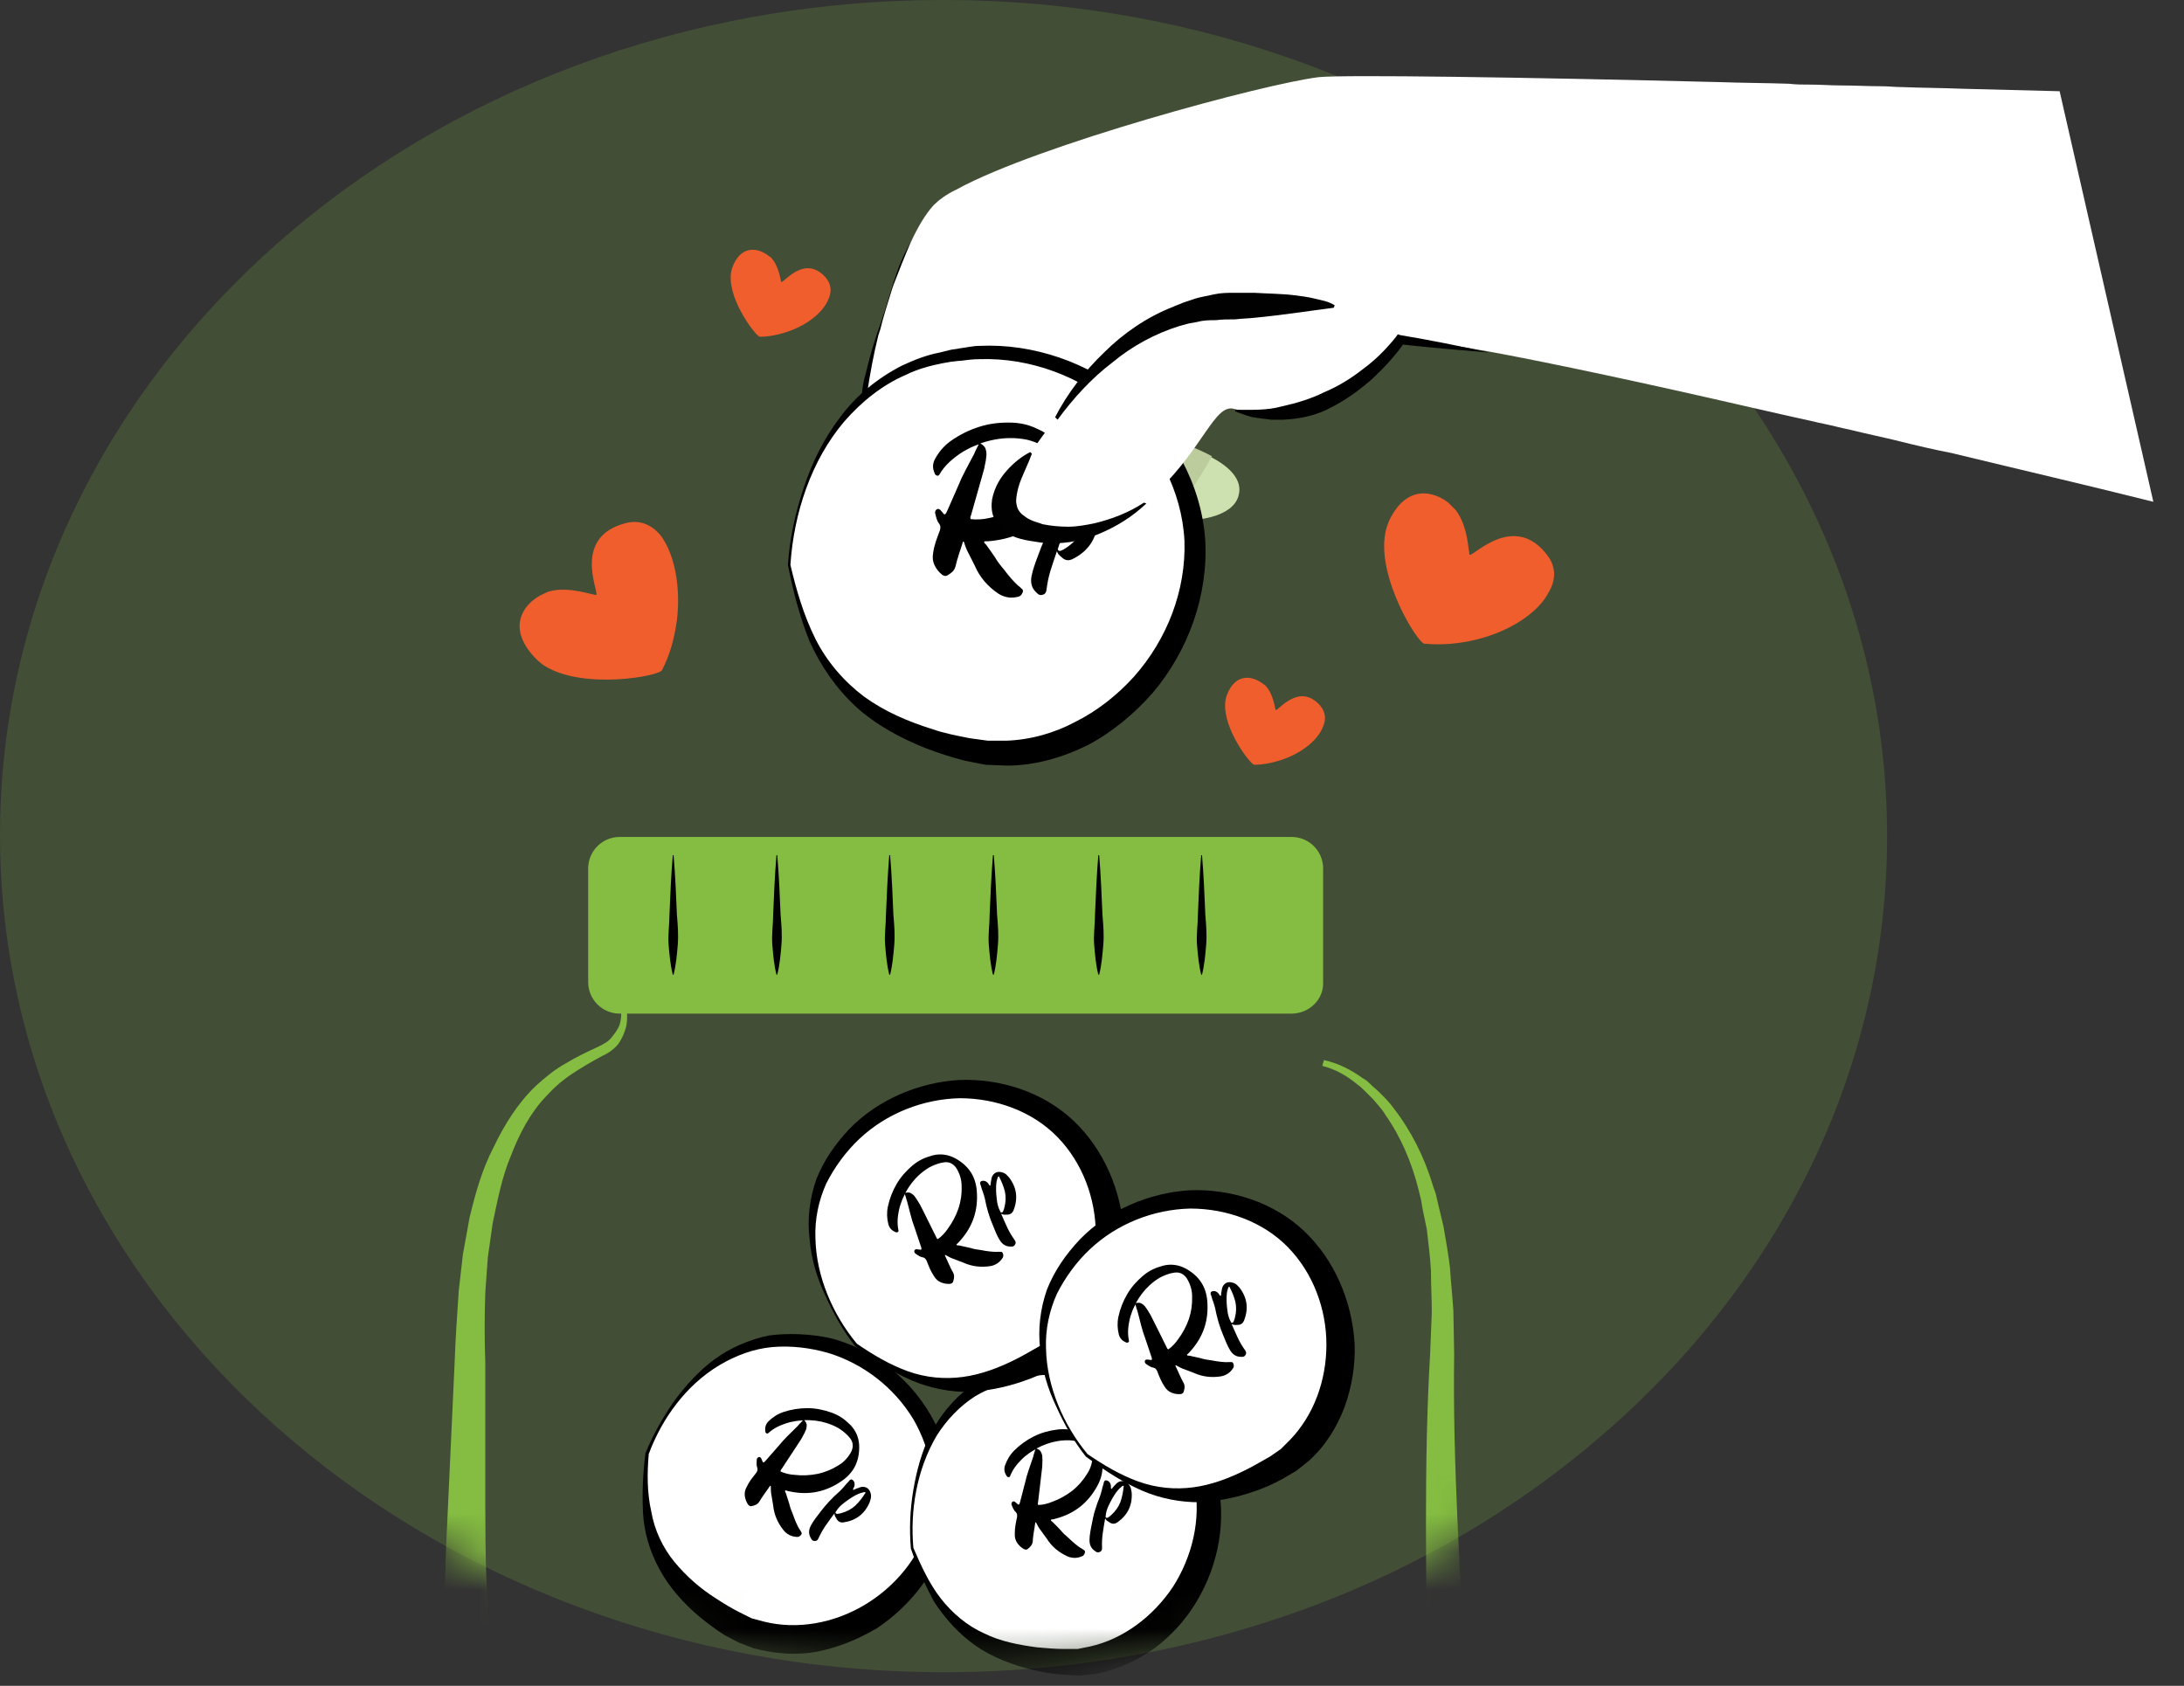 <svg width="57" height="44" viewBox="0 0 57 44" fill="none" xmlns="http://www.w3.org/2000/svg">
<rect x="0" y="0" width="57" height="44" fill="#333333" stroke="none"/>
<path opacity="0.2" d="M49.251 21.822C49.251 27.992 46.372 33.578 41.718 37.539C39.596 39.358 37.085 40.852 34.335 41.891C31.348 43.017 28.079 43.644 24.637 43.644C11.041 43.644 0 33.859 0 21.8C0 9.742 11.019 0 24.615 0C38.211 0 49.251 9.764 49.251 21.822Z" fill="#84BD41"/>
<path d="M31.088 15.003C30.936 15.219 30.741 15.371 30.482 15.436C29.464 15.717 27.84 14.96 27.775 14.916L28.923 13.163L29.009 13.011C29.031 13.011 31.802 13.856 31.088 15.003Z" fill="#F59188"/>
<path d="M30.482 15.436C29.464 15.717 27.84 14.96 27.775 14.916L28.923 13.163C29.053 13.141 29.183 13.163 29.312 13.206C29.312 13.206 28.706 15.025 30.482 15.436Z" fill="#F3766D"/>
<path d="M29.767 16.561C29.508 16.908 29.096 17.016 28.685 16.973C27.97 16.929 27.234 16.518 27.234 16.518L27.581 14.526V14.461C27.581 14.461 27.581 14.461 27.602 14.461C27.689 14.505 28.23 14.721 28.75 15.024C29.464 15.436 30.179 16.02 29.767 16.561Z" fill="#F59188"/>
<path d="M28.663 16.973C27.949 16.93 27.213 16.518 27.213 16.518L27.559 14.526L27.581 14.483C27.668 14.527 28.209 14.743 28.728 15.046C28.577 15.284 27.971 16.193 28.663 16.973Z" fill="#F3766D"/>
<path d="M32.322 12.946C32.17 13.487 31.261 13.639 30.46 13.574C29.962 13.531 29.507 13.401 29.312 13.206C28.814 12.73 30.698 11.517 30.698 11.517C30.72 11.539 31.174 11.691 31.607 11.929C32.062 12.167 32.451 12.513 32.322 12.946Z" fill="#CDE0AF"/>
<path d="M31.629 11.907C31.391 12.34 30.936 13.098 30.46 13.552C29.962 13.509 29.507 13.379 29.312 13.184C28.814 12.708 30.698 11.496 30.698 11.496C30.741 11.539 31.196 11.669 31.629 11.907Z" fill="#BCCC9D"/>
<path d="M25.004 4.979C24.636 5.217 24.333 5.585 24.073 5.953C23.835 6.321 23.64 6.733 23.488 7.166C23.358 7.599 23.25 8.032 23.12 8.465C22.99 8.898 22.86 9.331 22.774 9.764C22.731 9.98 22.687 10.197 22.709 10.413C22.709 10.63 22.752 10.846 22.882 10.976C23.012 11.106 23.207 11.171 23.423 11.193C23.64 11.214 23.856 11.171 24.073 11.171C24.982 11.106 25.87 11.019 26.757 10.911V10.933C25.87 11.171 24.982 11.279 24.073 11.387C23.856 11.409 23.618 11.452 23.38 11.431C23.142 11.409 22.882 11.344 22.687 11.128C22.514 10.911 22.471 10.651 22.492 10.413C22.492 10.175 22.536 9.937 22.601 9.72C22.709 9.266 22.839 8.833 22.99 8.421C23.142 7.988 23.25 7.555 23.402 7.122C23.553 6.69 23.77 6.278 24.029 5.91C24.289 5.542 24.614 5.196 25.004 4.979Z" fill="#010101"/>
<path d="M26.757 10.911C26.779 10.911 26.779 10.911 26.757 10.911C26.887 10.867 26.995 10.846 27.104 10.803C27.407 10.694 27.666 10.586 27.84 10.456C27.905 10.413 27.948 10.37 28.035 10.326C28.316 10.153 28.684 9.937 29.182 9.72C29.333 9.655 29.507 9.59 29.68 9.525C30.503 9.222 31.607 8.941 32.992 8.811C34.01 8.724 35.2 8.724 36.564 8.854C37.279 8.919 38.058 9.027 38.881 9.179C40.526 9.482 42.951 10.002 45.678 10.629C46.241 10.759 46.826 10.889 47.41 11.019C47.475 11.041 47.54 11.041 47.605 11.062C47.822 11.106 48.06 11.171 48.276 11.214C48.709 11.322 49.142 11.409 49.575 11.517C50.008 11.625 50.463 11.733 50.917 11.82C52.974 12.318 54.295 12.621 56.2 13.097L53.754 2.381C52.931 2.359 52.087 2.338 51.199 2.316C50.679 2.294 50.16 2.294 49.64 2.273C49.467 2.273 49.294 2.251 49.099 2.251C48.753 2.251 48.406 2.23 48.038 2.23C47.778 2.23 47.519 2.208 47.237 2.208C47.064 2.208 46.869 2.208 46.696 2.186C46.09 2.165 45.484 2.165 44.877 2.143C39.682 2.013 35.092 1.948 34.421 2.013C32.992 2.186 27.082 3.788 24.982 4.936C24.982 4.936 24.96 4.957 24.939 4.957C24.679 5.087 24.506 5.217 24.376 5.347L24.354 5.369C24.159 5.585 23.965 5.91 23.791 6.278C23.791 6.3 23.77 6.3 23.77 6.321C23.618 6.668 23.466 7.057 23.315 7.447C23.315 7.469 23.293 7.49 23.293 7.512C23.293 7.534 23.272 7.555 23.272 7.577C23.163 7.923 23.055 8.27 22.969 8.616C22.947 8.659 22.947 8.703 22.925 8.746C22.795 9.265 22.709 9.763 22.644 10.175C22.622 10.37 22.601 10.543 22.601 10.673L23.185 11.236H23.207L23.618 11.257C23.64 11.257 23.64 11.257 23.661 11.257L26.757 10.911Z" fill="white"/>
<path d="M20.607 14.743C20.607 14.743 20.759 10.456 24.201 9.417C27.622 8.378 31.021 10.911 31.194 14.093C31.367 17.276 28.336 20.306 25.175 19.549C22.015 18.791 21.084 17.081 20.607 14.743Z" fill="white"/>
<path d="M20.564 14.743C20.608 14.05 20.759 13.379 20.976 12.729C21.192 12.08 21.495 11.452 21.928 10.889C22.34 10.326 22.902 9.872 23.53 9.547C23.855 9.395 24.18 9.266 24.526 9.201L24.786 9.136C24.873 9.114 24.959 9.114 25.046 9.092C25.219 9.071 25.392 9.027 25.565 9.027C26.973 8.962 28.401 9.46 29.506 10.37C30.588 11.279 31.346 12.621 31.454 14.072C31.541 15.522 31.021 16.973 30.09 18.077C29.614 18.618 29.051 19.094 28.401 19.441C27.752 19.765 27.016 19.982 26.28 19.982L25.717 19.96L25.176 19.852C24.829 19.765 24.505 19.657 24.158 19.527C23.509 19.267 22.859 18.921 22.34 18.445C21.82 17.968 21.409 17.362 21.127 16.734C20.867 16.085 20.694 15.414 20.564 14.743ZM20.629 14.743C20.781 15.392 20.976 16.063 21.279 16.669C21.582 17.276 22.037 17.795 22.556 18.185C23.097 18.575 23.704 18.834 24.331 19.029C24.634 19.137 24.981 19.202 25.306 19.267L25.782 19.332H26.258C26.886 19.311 27.514 19.137 28.077 18.834C28.64 18.553 29.159 18.142 29.592 17.665C30.458 16.691 30.956 15.414 30.913 14.115C30.848 12.816 30.198 11.582 29.202 10.694C28.206 9.828 26.886 9.33 25.565 9.374C25.392 9.374 25.241 9.395 25.067 9.417C24.981 9.417 24.894 9.439 24.829 9.439L24.591 9.482C24.266 9.547 23.942 9.634 23.639 9.785C23.032 10.045 22.491 10.478 22.037 10.998C21.171 12.015 20.716 13.4 20.629 14.743Z" fill="black"/>
<path d="M25.133 14.136L25.066 14.347C25.04 14.416 25.02 14.487 25.001 14.552C24.986 14.598 24.972 14.639 24.965 14.675C24.958 14.711 24.944 14.752 24.936 14.787C24.919 14.846 24.892 14.89 24.853 14.926C24.815 14.962 24.772 14.991 24.73 15.014C24.702 15.033 24.677 15.035 24.653 15.03C24.629 15.025 24.606 15.014 24.585 14.998C24.494 14.924 24.43 14.837 24.386 14.742C24.343 14.646 24.332 14.544 24.355 14.425C24.369 14.322 24.395 14.222 24.426 14.128C24.457 14.035 24.495 13.937 24.532 13.838C24.538 13.809 24.544 13.779 24.543 13.754C24.542 13.729 24.534 13.702 24.515 13.674C24.485 13.637 24.462 13.595 24.451 13.556C24.434 13.515 24.425 13.47 24.415 13.424C24.402 13.397 24.402 13.366 24.413 13.337C24.424 13.314 24.441 13.293 24.467 13.285C24.493 13.278 24.516 13.289 24.538 13.305C24.553 13.321 24.574 13.344 24.604 13.38C24.641 13.444 24.673 13.438 24.705 13.369C24.752 13.26 24.804 13.152 24.851 13.038C24.897 12.929 24.95 12.821 24.997 12.706C25.057 12.556 25.123 12.414 25.201 12.268C25.278 12.127 25.349 11.986 25.428 11.84C25.442 11.799 25.462 11.76 25.482 11.72C25.501 11.687 25.523 11.641 25.544 11.596C25.464 11.624 25.396 11.654 25.328 11.684C25.259 11.72 25.197 11.751 25.133 11.789C25.006 11.869 24.889 11.958 24.783 12.055C24.677 12.152 24.587 12.265 24.512 12.393C24.495 12.415 24.482 12.418 24.458 12.414C24.422 12.407 24.402 12.384 24.391 12.345C24.334 12.222 24.34 12.099 24.399 11.986C24.496 11.806 24.627 11.646 24.801 11.518C25.047 11.343 25.301 11.219 25.572 11.135C25.837 11.051 26.123 11.02 26.431 11.031C26.566 11.039 26.693 11.057 26.822 11.095C26.946 11.132 27.065 11.186 27.19 11.248C27.437 11.383 27.602 11.583 27.7 11.845C27.787 12.098 27.816 12.333 27.783 12.563C27.75 12.793 27.652 13.009 27.494 13.214C27.077 13.754 26.54 14.052 25.869 14.119C25.817 14.128 25.761 14.129 25.693 14.128C25.683 14.151 25.685 14.17 25.702 14.18C25.711 14.194 25.728 14.204 25.738 14.218C25.816 14.326 25.894 14.435 25.966 14.542C26.031 14.654 26.11 14.757 26.201 14.862C26.265 14.949 26.33 15.03 26.396 15.105C26.462 15.18 26.534 15.256 26.62 15.323C26.636 15.338 26.656 15.361 26.678 15.377C26.7 15.394 26.701 15.419 26.695 15.449C26.667 15.53 26.621 15.571 26.545 15.581C26.454 15.601 26.373 15.603 26.289 15.587C26.205 15.57 26.13 15.543 26.053 15.491C25.779 15.307 25.571 15.067 25.443 14.769C25.389 14.665 25.341 14.562 25.287 14.459C25.231 14.361 25.19 14.253 25.157 14.141L25.133 14.136ZM25.586 11.573C25.653 11.611 25.695 11.65 25.716 11.698C25.737 11.752 25.745 11.803 25.747 11.859C25.742 11.883 25.742 11.914 25.738 11.938C25.733 11.962 25.734 11.987 25.73 12.011C25.714 12.089 25.699 12.167 25.685 12.238C25.665 12.309 25.644 12.386 25.622 12.462C25.578 12.627 25.527 12.791 25.482 12.956C25.437 13.121 25.386 13.286 25.342 13.451C25.332 13.467 25.329 13.485 25.326 13.497C25.323 13.515 25.325 13.534 25.335 13.549C25.493 13.567 25.662 13.557 25.832 13.516C26.103 13.463 26.357 13.37 26.594 13.243C26.824 13.114 27.031 12.944 27.217 12.725C27.36 12.567 27.455 12.368 27.499 12.141C27.527 11.935 27.459 11.779 27.286 11.677C27.258 11.659 27.236 11.648 27.214 11.631C27.079 11.561 26.946 11.511 26.803 11.476C26.66 11.448 26.514 11.432 26.365 11.434C26.11 11.434 25.852 11.482 25.586 11.573ZM27.584 14.387C27.525 14.562 27.467 14.731 27.416 14.895C27.366 15.059 27.333 15.226 27.312 15.396C27.304 15.469 27.272 15.506 27.219 15.521C27.165 15.541 27.111 15.531 27.071 15.486C26.996 15.421 26.953 15.357 26.93 15.284C26.907 15.211 26.904 15.13 26.922 15.04C26.94 14.95 26.963 14.862 26.993 14.775C27.021 14.693 27.051 14.606 27.087 14.514C27.144 14.351 27.206 14.195 27.278 14.048C27.351 13.901 27.43 13.748 27.52 13.605C27.558 13.538 27.592 13.463 27.625 13.389C27.651 13.32 27.684 13.245 27.723 13.172C27.726 13.161 27.734 13.15 27.736 13.138C27.739 13.126 27.741 13.114 27.755 13.104C27.774 13.071 27.802 13.057 27.848 13.073C27.933 13.114 27.974 13.191 27.965 13.301C27.962 13.319 27.958 13.336 27.956 13.348C27.952 13.366 27.955 13.386 27.964 13.4C27.985 13.391 27.999 13.382 28.015 13.366C28.03 13.351 28.045 13.335 28.067 13.321C28.082 13.305 28.104 13.291 28.125 13.276C28.141 13.261 28.162 13.246 28.191 13.227C28.268 13.18 28.345 13.17 28.427 13.193C28.503 13.22 28.56 13.274 28.606 13.358C28.629 13.4 28.645 13.446 28.648 13.491C28.651 13.541 28.649 13.584 28.653 13.628C28.615 14.074 28.39 14.396 27.991 14.592C27.882 14.645 27.786 14.626 27.698 14.534C27.677 14.517 27.655 14.501 27.635 14.478C27.614 14.456 27.601 14.428 27.584 14.387ZM28.414 13.358C28.384 13.352 28.365 13.354 28.35 13.364L28.315 13.388C28.231 13.434 28.163 13.495 28.101 13.557C28.039 13.62 27.982 13.689 27.925 13.759C27.858 13.845 27.799 13.926 27.745 14.009C27.691 14.098 27.648 14.189 27.622 14.289C27.62 14.301 27.61 14.318 27.608 14.33C27.606 14.342 27.609 14.355 27.62 14.363C27.642 14.38 27.666 14.385 27.693 14.371C27.734 14.355 27.768 14.337 27.811 14.308C27.982 14.198 28.114 14.063 28.208 13.901C28.296 13.738 28.362 13.559 28.414 13.358Z" fill="black"/>
<path d="M29.506 8.746C29.506 8.746 25.848 12.361 26.41 13.4C26.973 14.44 29.03 13.963 30.221 12.816C31.411 11.669 31.714 10.521 32.212 10.673C32.71 10.824 35.286 11.106 36.889 8.248C36.91 8.27 33.122 7.057 29.506 8.746Z" fill="white"/>
<path d="M27.537 10.889C27.862 10.262 28.295 9.699 28.814 9.201C29.312 8.703 29.94 8.27 30.611 8.01C30.698 7.967 30.785 7.945 30.871 7.902L31.131 7.815C31.304 7.75 31.499 7.729 31.672 7.685C31.867 7.642 32.04 7.642 32.213 7.642C32.386 7.642 32.56 7.642 32.733 7.642C33.079 7.664 33.447 7.664 33.794 7.707C33.967 7.729 34.14 7.75 34.313 7.794C34.486 7.837 34.66 7.859 34.833 7.967L34.811 8.032C34.14 8.118 33.447 8.227 32.755 8.292C32.581 8.313 32.408 8.313 32.235 8.335C32.062 8.335 31.889 8.335 31.737 8.356C31.585 8.356 31.412 8.357 31.261 8.4L31.023 8.443C30.936 8.465 30.871 8.486 30.785 8.508C30.157 8.703 29.55 9.028 29.031 9.461C28.49 9.872 28.013 10.392 27.602 10.954L27.537 10.889Z" fill="#010101"/>
<path d="M29.919 13.141C29.551 13.487 29.139 13.747 28.663 13.942C28.187 14.137 27.667 14.223 27.148 14.158C26.888 14.115 26.606 14.093 26.325 13.942C26.195 13.855 26.044 13.725 25.957 13.552C25.87 13.379 25.87 13.184 25.892 13.033C25.957 12.708 26.108 12.47 26.282 12.275C26.455 12.08 26.671 11.907 26.888 11.799L26.931 11.842C26.845 12.08 26.736 12.296 26.65 12.513C26.563 12.729 26.52 12.946 26.52 13.098C26.541 13.249 26.563 13.314 26.671 13.422C26.736 13.466 26.801 13.53 26.909 13.574C26.996 13.617 27.104 13.639 27.212 13.682C27.429 13.725 27.645 13.747 27.884 13.747C28.1 13.747 28.338 13.704 28.555 13.66C29.009 13.552 29.464 13.379 29.854 13.119L29.919 13.141Z" fill="#010101"/>
<path d="M33.513 19.809C33.275 19.895 32.993 19.96 32.733 19.96C32.647 19.96 31.932 19.051 31.976 18.358C31.976 18.293 31.997 18.207 32.019 18.142C32.235 17.579 32.647 17.644 32.885 17.795C32.928 17.817 32.971 17.86 33.015 17.882C33.253 18.12 33.275 18.532 33.296 18.532C33.383 18.532 33.902 17.817 34.444 18.402C34.595 18.575 34.617 18.77 34.53 18.964C34.4 19.311 33.989 19.636 33.513 19.809Z" fill="#F15E2D"/>
<path d="M17.666 16.194C17.601 16.648 17.492 17.081 17.276 17.492C17.211 17.644 15.241 18.012 14.223 17.384C14.115 17.319 14.028 17.233 13.942 17.146C13.227 16.367 13.661 15.782 14.094 15.544C14.18 15.501 14.267 15.457 14.332 15.436C14.873 15.284 15.544 15.566 15.566 15.522C15.609 15.393 14.959 14.029 16.302 13.661C16.67 13.552 16.994 13.682 17.233 13.964C17.601 14.44 17.774 15.306 17.666 16.194Z" fill="#F15E2D"/>
<path d="M20.609 8.638C20.371 8.724 20.09 8.789 19.83 8.789C19.743 8.789 19.029 7.88 19.072 7.187C19.072 7.122 19.094 7.036 19.116 6.971C19.332 6.408 19.743 6.473 19.982 6.624C20.025 6.646 20.068 6.689 20.111 6.711C20.349 6.949 20.371 7.361 20.393 7.361C20.479 7.361 20.999 6.646 21.54 7.231C21.692 7.404 21.713 7.599 21.627 7.794C21.497 8.14 21.086 8.465 20.609 8.638Z" fill="#F15E2D"/>
<path d="M38.535 16.691C38.102 16.8 37.626 16.843 37.172 16.8C36.998 16.778 35.938 15.089 36.154 13.92C36.176 13.79 36.219 13.682 36.262 13.574C36.717 12.643 37.41 12.816 37.799 13.119C37.864 13.184 37.929 13.249 37.994 13.314C38.341 13.769 38.319 14.483 38.362 14.483C38.492 14.483 39.531 13.379 40.376 14.483C40.614 14.786 40.614 15.133 40.419 15.457C40.159 15.977 39.423 16.475 38.535 16.691Z" fill="#F15E2D"/>
<mask id="mask0_1789_3888" style="mask-type:luminance" maskUnits="userSpaceOnUse" x="0" y="0" width="50" height="44">
<path d="M49.253 21.822C49.253 27.992 46.374 33.578 41.72 37.539C39.598 39.358 37.087 40.852 34.337 41.891C31.35 43.017 28.081 43.644 24.639 43.644C11.043 43.644 0.002 33.859 0.002 21.8C0.002 9.742 11.021 0 24.617 0C38.212 0 49.253 9.764 49.253 21.822Z" fill="white"/>
</mask>
<g mask="url(#mask0_1789_3888)">
<path d="M33.709 26.455H16.173C15.719 26.455 15.351 26.087 15.351 25.632V22.666C15.351 22.212 15.719 21.844 16.173 21.844H33.709C34.164 21.844 34.532 22.212 34.532 22.666V25.632C34.553 26.087 34.164 26.455 33.709 26.455Z" fill="#84BD41"/>
<path d="M16.173 25.806C16.325 26.109 16.411 26.433 16.346 26.78C16.303 26.953 16.238 27.105 16.13 27.256C16.022 27.386 15.87 27.494 15.719 27.559C15.437 27.711 15.177 27.862 14.918 28.035C14.658 28.209 14.441 28.404 14.246 28.62C13.835 29.053 13.554 29.594 13.337 30.157C13.099 30.72 12.991 31.305 12.861 31.911L12.731 32.82L12.666 33.729C12.644 34.335 12.644 34.963 12.666 35.591V39.336C12.666 40.592 12.688 41.826 12.818 43.038C12.883 43.645 12.947 44.229 13.077 44.792C13.142 45.073 13.229 45.333 13.316 45.571C13.402 45.809 13.532 46.004 13.684 46.156C13.813 46.307 13.987 46.416 14.203 46.459L14.376 46.502L14.593 46.524L15.047 46.589C15.654 46.675 16.26 46.719 16.888 46.783C18.122 46.87 19.377 46.935 20.633 47.022L20.654 47.152C19.421 47.433 18.165 47.584 16.888 47.671C16.26 47.714 15.61 47.715 14.982 47.715C14.831 47.715 14.658 47.693 14.506 47.693L14.268 47.671C14.181 47.671 14.073 47.65 13.965 47.628C13.554 47.541 13.142 47.346 12.839 47.065C12.233 46.48 11.995 45.744 11.843 45.095C11.692 44.424 11.649 43.774 11.605 43.125C11.584 41.826 11.627 40.57 11.692 39.315L11.865 35.569C11.887 34.942 11.93 34.314 11.973 33.686L12.082 32.733L12.255 31.781C12.406 31.153 12.579 30.525 12.883 29.941C13.164 29.356 13.51 28.793 13.987 28.339C14.225 28.122 14.485 27.906 14.766 27.754C15.047 27.581 15.329 27.451 15.61 27.321C15.74 27.256 15.87 27.191 15.957 27.083C16.043 26.975 16.13 26.866 16.173 26.737C16.26 26.455 16.195 26.152 16.087 25.871L16.173 25.806Z" fill="#84BD41"/>
<path d="M34.553 27.668C34.943 27.754 35.268 27.927 35.571 28.144C35.658 28.187 35.722 28.252 35.788 28.317C35.852 28.382 35.939 28.447 36.004 28.512C36.134 28.642 36.264 28.772 36.372 28.923C36.827 29.508 37.173 30.2 37.389 30.915C37.411 31.001 37.454 31.088 37.476 31.175L37.541 31.456L37.671 31.997C37.736 32.365 37.801 32.733 37.844 33.101C37.866 33.469 37.909 33.837 37.931 34.206L37.952 35.331C37.931 36.803 37.974 38.254 38.039 39.704C38.104 41.176 38.212 42.627 38.191 44.142C38.191 44.532 38.147 44.9 38.104 45.311C38.039 45.701 37.952 46.112 37.736 46.524C37.541 46.935 37.195 47.325 36.762 47.563C36.329 47.801 35.917 47.866 35.528 47.953C33.991 48.191 32.519 48.191 31.046 48.169C29.574 48.126 28.102 48.017 26.63 47.866C25.158 47.714 23.707 47.541 22.257 47.26V47.13C23.729 47.043 25.201 47 26.673 46.978L31.046 46.892C31.414 46.892 31.782 46.892 32.129 46.87C32.497 46.849 32.865 46.87 33.211 46.849C33.579 46.827 33.926 46.827 34.294 46.805C34.467 46.783 34.662 46.783 34.813 46.783L35.333 46.74C35.658 46.697 35.982 46.654 36.199 46.545C36.437 46.437 36.61 46.264 36.74 46.026C37.021 45.528 37.13 44.813 37.173 44.121C37.26 42.714 37.216 41.22 37.216 39.748C37.216 38.276 37.238 36.803 37.325 35.331L37.368 34.249C37.368 33.881 37.346 33.534 37.346 33.166C37.325 32.798 37.281 32.452 37.238 32.084L37.13 31.564L37.086 31.305C37.065 31.218 37.043 31.131 37.021 31.045C36.848 30.352 36.567 29.681 36.156 29.096C36.069 28.945 35.939 28.815 35.831 28.685C35.766 28.62 35.701 28.555 35.636 28.49C35.571 28.425 35.506 28.36 35.441 28.317C35.16 28.079 34.856 27.906 34.51 27.819L34.553 27.668Z" fill="#84BD41"/>
<path d="M17.58 22.32C17.624 22.84 17.645 23.359 17.667 23.879C17.689 24.139 17.71 24.398 17.689 24.658C17.667 24.918 17.645 25.178 17.58 25.438H17.559C17.494 25.178 17.472 24.918 17.45 24.658C17.429 24.398 17.472 24.139 17.472 23.879C17.494 23.359 17.515 22.84 17.559 22.32H17.58Z" fill="black"/>
<path d="M20.286 22.32C20.33 22.84 20.351 23.359 20.373 23.879C20.395 24.139 20.416 24.398 20.395 24.658C20.373 24.918 20.351 25.178 20.286 25.438H20.265C20.2 25.178 20.178 24.918 20.157 24.658C20.135 24.398 20.178 24.139 20.178 23.879C20.2 23.359 20.221 22.84 20.265 22.32H20.286Z" fill="black"/>
<path d="M23.231 22.32C23.274 22.84 23.296 23.359 23.317 23.879C23.339 24.139 23.361 24.398 23.339 24.658C23.317 24.918 23.296 25.178 23.231 25.438H23.209C23.144 25.178 23.122 24.918 23.101 24.658C23.079 24.398 23.122 24.139 23.122 23.879C23.144 23.359 23.166 22.84 23.209 22.32H23.231Z" fill="black"/>
<path d="M25.937 22.32C25.98 22.84 26.002 23.359 26.023 23.879C26.045 24.139 26.067 24.398 26.045 24.658C26.023 24.918 26.002 25.178 25.937 25.438H25.915C25.85 25.178 25.828 24.918 25.807 24.658C25.785 24.398 25.828 24.139 25.828 23.879C25.85 23.359 25.872 22.84 25.915 22.32H25.937Z" fill="black"/>
<path d="M28.687 22.32C28.73 22.84 28.752 23.359 28.773 23.879C28.795 24.139 28.817 24.398 28.795 24.658C28.773 24.918 28.752 25.178 28.687 25.438H28.665C28.6 25.178 28.578 24.918 28.557 24.658C28.535 24.398 28.578 24.139 28.578 23.879C28.6 23.359 28.622 22.84 28.665 22.32H28.687Z" fill="black"/>
<path d="M31.371 22.32C31.415 22.84 31.436 23.359 31.458 23.879C31.48 24.139 31.501 24.398 31.48 24.658C31.458 24.918 31.436 25.178 31.371 25.438H31.35C31.285 25.178 31.263 24.918 31.241 24.658C31.22 24.398 31.263 24.139 31.263 23.879C31.285 23.359 31.306 22.84 31.35 22.32H31.371Z" fill="black"/>
<path d="M16.888 37.951C16.888 37.951 17.949 34.963 20.612 34.985C23.274 35.006 25.093 37.561 24.53 39.834C23.967 42.107 21.131 43.579 19.053 42.345C16.975 41.111 16.715 39.704 16.888 37.951Z" fill="white"/>
<path d="M16.845 37.929C17.039 37.453 17.299 36.998 17.581 36.587C17.884 36.175 18.23 35.786 18.641 35.483C19.053 35.18 19.551 34.963 20.07 34.855C20.59 34.79 21.131 34.812 21.651 34.92C22.69 35.18 23.599 35.851 24.184 36.76C24.768 37.669 25.028 38.795 24.768 39.877C24.508 40.96 23.794 41.891 22.885 42.497C22.408 42.778 21.889 42.995 21.348 43.103C20.806 43.211 20.222 43.168 19.659 43.017L19.269 42.865L18.901 42.67C18.663 42.519 18.468 42.367 18.252 42.194C17.84 41.847 17.472 41.436 17.213 40.96C16.953 40.484 16.801 39.964 16.78 39.444C16.758 38.947 16.78 38.449 16.845 37.929ZM16.931 37.951C16.888 38.449 16.888 38.968 16.996 39.444C17.083 39.942 17.299 40.397 17.602 40.765C17.905 41.133 18.273 41.458 18.685 41.718C18.88 41.847 19.096 41.977 19.312 42.086L19.616 42.237L19.94 42.324C20.806 42.54 21.759 42.367 22.56 41.891C23.361 41.414 23.989 40.657 24.248 39.769C24.487 38.86 24.314 37.864 23.837 37.041C23.339 36.219 22.538 35.591 21.607 35.309C21.153 35.18 20.655 35.115 20.157 35.158C19.681 35.201 19.204 35.374 18.771 35.634C17.905 36.154 17.277 37.02 16.931 37.951Z" fill="black"/>
<path d="M20.1 38.777L20.006 38.911C19.973 38.955 19.943 39 19.915 39.041C19.894 39.071 19.875 39.097 19.862 39.12C19.849 39.144 19.83 39.17 19.817 39.194C19.791 39.231 19.762 39.257 19.727 39.274C19.692 39.291 19.656 39.301 19.621 39.308C19.597 39.316 19.578 39.311 19.563 39.302C19.547 39.294 19.533 39.281 19.521 39.264C19.474 39.192 19.448 39.117 19.438 39.039C19.429 38.962 19.443 38.888 19.487 38.809C19.519 38.739 19.56 38.674 19.602 38.614C19.645 38.555 19.693 38.494 19.742 38.433C19.753 38.413 19.764 38.394 19.768 38.376C19.773 38.358 19.773 38.337 19.766 38.313C19.753 38.28 19.746 38.245 19.747 38.215C19.744 38.183 19.748 38.149 19.751 38.114C19.747 38.092 19.754 38.07 19.769 38.052C19.782 38.039 19.798 38.027 19.818 38.028C19.839 38.028 19.852 38.041 19.864 38.057C19.872 38.072 19.881 38.093 19.894 38.125C19.906 38.178 19.93 38.181 19.968 38.14C20.025 38.073 20.086 38.008 20.145 37.938C20.202 37.871 20.262 37.806 20.322 37.736C20.398 37.643 20.475 37.557 20.563 37.471C20.649 37.389 20.73 37.305 20.818 37.219C20.837 37.194 20.86 37.17 20.883 37.147C20.904 37.127 20.929 37.1 20.955 37.072C20.892 37.074 20.837 37.08 20.782 37.087C20.725 37.097 20.675 37.105 20.622 37.117C20.514 37.146 20.411 37.183 20.315 37.228C20.218 37.273 20.129 37.333 20.048 37.407C20.031 37.419 20.021 37.418 20.005 37.41C19.982 37.397 19.972 37.376 19.973 37.346C19.96 37.246 19.992 37.16 20.058 37.094C20.167 36.989 20.295 36.904 20.447 36.853C20.659 36.783 20.866 36.752 21.077 36.753C21.283 36.752 21.492 36.794 21.707 36.87C21.801 36.905 21.887 36.946 21.97 37.002C22.049 37.055 22.121 37.12 22.195 37.191C22.34 37.342 22.413 37.52 22.424 37.727C22.429 37.925 22.397 38.098 22.323 38.253C22.249 38.408 22.131 38.539 21.974 38.649C21.56 38.938 21.114 39.03 20.624 38.928C20.586 38.923 20.546 38.911 20.498 38.896C20.486 38.909 20.483 38.923 20.493 38.934C20.496 38.946 20.506 38.957 20.51 38.969C20.541 39.063 20.572 39.157 20.599 39.249C20.62 39.343 20.654 39.433 20.695 39.527C20.721 39.603 20.748 39.674 20.778 39.742C20.808 39.81 20.842 39.88 20.889 39.946C20.896 39.96 20.906 39.981 20.917 39.997C20.929 40.014 20.924 40.032 20.913 40.052C20.875 40.103 20.834 40.122 20.778 40.112C20.709 40.105 20.651 40.089 20.596 40.059C20.54 40.029 20.493 39.993 20.45 39.939C20.297 39.748 20.203 39.532 20.179 39.293C20.164 39.208 20.153 39.124 20.137 39.039C20.12 38.958 20.115 38.873 20.116 38.786L20.1 38.777ZM20.989 37.065C21.028 37.107 21.049 37.144 21.054 37.183C21.056 37.225 21.051 37.263 21.04 37.303C21.031 37.319 21.024 37.341 21.016 37.357C21.007 37.373 21.002 37.391 20.994 37.407C20.966 37.459 20.938 37.51 20.912 37.558C20.882 37.603 20.85 37.653 20.818 37.702C20.75 37.809 20.677 37.914 20.609 38.02C20.541 38.127 20.468 38.232 20.4 38.339C20.39 38.348 20.383 38.36 20.379 38.368C20.372 38.38 20.37 38.394 20.373 38.406C20.481 38.455 20.603 38.485 20.732 38.493C20.936 38.517 21.136 38.507 21.331 38.469C21.523 38.429 21.707 38.355 21.887 38.242C22.023 38.162 22.134 38.042 22.216 37.891C22.281 37.752 22.267 37.626 22.168 37.516C22.153 37.497 22.139 37.485 22.127 37.468C22.047 37.389 21.965 37.323 21.872 37.267C21.776 37.215 21.677 37.172 21.571 37.14C21.391 37.083 21.198 37.06 20.989 37.065ZM21.778 39.499C21.697 39.609 21.619 39.715 21.546 39.82C21.474 39.925 21.414 40.036 21.361 40.151C21.339 40.201 21.308 40.22 21.268 40.219C21.225 40.221 21.19 40.202 21.171 40.161C21.133 40.099 21.116 40.044 21.116 39.987C21.116 39.931 21.132 39.873 21.165 39.813C21.197 39.754 21.233 39.696 21.274 39.641C21.312 39.59 21.352 39.535 21.398 39.477C21.475 39.375 21.553 39.279 21.637 39.191C21.72 39.102 21.81 39.013 21.906 38.931C21.948 38.892 21.988 38.847 22.028 38.802C22.062 38.758 22.102 38.713 22.145 38.67C22.15 38.663 22.158 38.657 22.162 38.649C22.167 38.641 22.171 38.633 22.183 38.629C22.204 38.61 22.227 38.606 22.256 38.628C22.307 38.676 22.319 38.739 22.288 38.815C22.282 38.827 22.275 38.839 22.271 38.846C22.264 38.858 22.262 38.872 22.265 38.885C22.282 38.883 22.294 38.88 22.308 38.872C22.323 38.864 22.337 38.857 22.355 38.851C22.37 38.844 22.388 38.838 22.407 38.833C22.421 38.825 22.439 38.82 22.464 38.813C22.529 38.797 22.585 38.807 22.639 38.841C22.686 38.877 22.715 38.928 22.729 38.998C22.735 39.032 22.736 39.069 22.729 39.101C22.72 39.137 22.709 39.167 22.701 39.199C22.576 39.506 22.345 39.684 22.02 39.733C21.931 39.746 21.867 39.712 21.826 39.627C21.814 39.611 21.803 39.594 21.793 39.574C21.784 39.553 21.781 39.531 21.778 39.499ZM22.593 38.955C22.573 38.944 22.559 38.941 22.546 38.945L22.516 38.954C22.447 38.968 22.385 38.996 22.327 39.026C22.27 39.057 22.214 39.093 22.158 39.13C22.092 39.176 22.032 39.22 21.976 39.267C21.917 39.317 21.867 39.372 21.826 39.438C21.822 39.446 21.811 39.455 21.807 39.463C21.803 39.471 21.802 39.481 21.808 39.489C21.82 39.506 21.836 39.515 21.858 39.511C21.89 39.508 21.919 39.503 21.956 39.492C22.101 39.453 22.224 39.386 22.326 39.293C22.425 39.197 22.511 39.085 22.593 38.955Z" fill="black"/>
<path d="M23.816 40.419C23.816 40.419 23.426 37.279 25.807 36.11C28.189 34.941 30.96 36.413 31.479 38.708C31.999 41.003 30.116 43.579 27.712 43.406C25.309 43.211 24.444 42.064 23.816 40.419Z" fill="white"/>
<path d="M23.773 40.419C23.729 39.899 23.751 39.401 23.838 38.881C23.924 38.383 24.054 37.886 24.292 37.409C24.53 36.955 24.877 36.522 25.288 36.219C25.721 35.916 26.219 35.699 26.738 35.569C27.778 35.331 28.903 35.526 29.834 36.067C30.765 36.608 31.501 37.517 31.761 38.6C32.021 39.682 31.804 40.83 31.241 41.782C30.96 42.259 30.592 42.67 30.137 43.016C29.683 43.341 29.163 43.579 28.6 43.688L28.167 43.731L27.734 43.709C27.453 43.688 27.215 43.644 26.933 43.579C26.414 43.449 25.894 43.255 25.461 42.951C25.028 42.648 24.66 42.237 24.379 41.804C24.141 41.371 23.946 40.916 23.773 40.419ZM23.838 40.397C24.032 40.851 24.249 41.328 24.552 41.717C24.855 42.107 25.245 42.432 25.678 42.627C26.111 42.843 26.587 42.93 27.063 42.995C27.301 43.016 27.54 43.038 27.778 43.038H28.124L28.449 42.973C29.315 42.778 30.094 42.194 30.614 41.414C31.112 40.635 31.35 39.661 31.177 38.752C30.982 37.842 30.397 37.02 29.596 36.5C28.795 35.98 27.778 35.764 26.825 35.937C26.349 36.024 25.873 36.197 25.461 36.435C25.05 36.695 24.703 37.063 24.444 37.474C23.924 38.362 23.751 39.423 23.838 40.397Z" fill="black"/>
<path d="M27.02 39.734L26.996 39.896C26.985 39.95 26.979 40.004 26.972 40.053C26.967 40.089 26.961 40.121 26.96 40.148C26.959 40.175 26.953 40.206 26.953 40.233C26.947 40.278 26.932 40.314 26.908 40.345C26.884 40.376 26.856 40.402 26.828 40.423C26.81 40.441 26.792 40.445 26.774 40.444C26.756 40.444 26.738 40.438 26.72 40.429C26.645 40.386 26.588 40.329 26.545 40.265C26.502 40.2 26.482 40.127 26.485 40.036C26.483 39.96 26.49 39.883 26.502 39.811C26.513 39.739 26.529 39.663 26.546 39.587C26.546 39.564 26.547 39.542 26.543 39.523C26.539 39.505 26.531 39.487 26.514 39.468C26.487 39.445 26.466 39.417 26.453 39.389C26.436 39.361 26.423 39.329 26.411 39.297C26.398 39.279 26.394 39.256 26.4 39.234C26.405 39.216 26.414 39.198 26.433 39.19C26.451 39.181 26.469 39.186 26.487 39.196C26.5 39.206 26.518 39.22 26.544 39.243C26.579 39.285 26.602 39.277 26.617 39.223C26.638 39.138 26.663 39.053 26.685 38.963C26.706 38.878 26.731 38.793 26.752 38.703C26.779 38.587 26.81 38.475 26.85 38.359C26.89 38.247 26.926 38.136 26.966 38.02C26.971 37.988 26.982 37.957 26.992 37.925C27.002 37.899 27.012 37.863 27.022 37.827C26.967 37.857 26.921 37.887 26.874 37.917C26.828 37.951 26.786 37.982 26.744 38.016C26.66 38.09 26.585 38.169 26.519 38.253C26.453 38.336 26.4 38.429 26.36 38.532C26.351 38.55 26.342 38.554 26.324 38.553C26.297 38.552 26.279 38.538 26.266 38.511C26.21 38.427 26.2 38.337 26.23 38.247C26.28 38.104 26.357 37.971 26.47 37.858C26.629 37.7 26.8 37.58 26.989 37.487C27.173 37.394 27.378 37.338 27.605 37.309C27.705 37.299 27.8 37.298 27.899 37.31C27.993 37.323 28.087 37.349 28.186 37.379C28.382 37.449 28.527 37.576 28.629 37.756C28.722 37.931 28.771 38.1 28.774 38.272C28.777 38.444 28.73 38.614 28.639 38.782C28.397 39.226 28.04 39.507 27.556 39.635C27.52 39.648 27.479 39.655 27.429 39.662C27.424 39.68 27.428 39.694 27.441 39.699C27.45 39.708 27.463 39.713 27.472 39.723C27.542 39.793 27.612 39.863 27.677 39.933C27.738 40.008 27.808 40.073 27.887 40.139C27.944 40.195 28.001 40.247 28.058 40.294C28.115 40.341 28.177 40.389 28.247 40.427C28.261 40.437 28.278 40.451 28.296 40.461C28.314 40.47 28.318 40.489 28.317 40.511C28.306 40.574 28.277 40.609 28.223 40.625C28.158 40.65 28.099 40.662 28.036 40.66C27.973 40.657 27.915 40.646 27.852 40.617C27.63 40.514 27.45 40.364 27.321 40.16C27.269 40.091 27.222 40.021 27.17 39.952C27.118 39.887 27.076 39.813 27.038 39.735L27.02 39.734ZM27.05 37.805C27.104 37.825 27.139 37.849 27.16 37.882C27.182 37.919 27.194 37.955 27.202 37.996C27.201 38.014 27.205 38.037 27.204 38.055C27.203 38.073 27.207 38.091 27.207 38.109C27.205 38.168 27.203 38.227 27.201 38.281C27.194 38.335 27.188 38.393 27.181 38.452C27.168 38.578 27.15 38.704 27.137 38.83C27.123 38.956 27.105 39.082 27.092 39.208C27.087 39.221 27.087 39.235 27.086 39.244C27.086 39.257 27.09 39.271 27.099 39.28C27.216 39.275 27.339 39.248 27.458 39.198C27.651 39.128 27.826 39.03 27.983 38.909C28.137 38.788 28.268 38.638 28.379 38.457C28.465 38.324 28.511 38.168 28.517 37.996C28.513 37.842 28.444 37.736 28.306 37.682C28.284 37.672 28.266 37.667 28.248 37.657C28.141 37.622 28.038 37.6 27.93 37.592C27.821 37.588 27.713 37.593 27.604 37.612C27.417 37.642 27.234 37.708 27.05 37.805ZM28.843 39.63C28.82 39.765 28.797 39.895 28.78 40.021C28.762 40.147 28.757 40.273 28.762 40.4C28.765 40.454 28.745 40.485 28.709 40.502C28.672 40.523 28.631 40.522 28.596 40.494C28.534 40.455 28.495 40.413 28.47 40.363C28.444 40.312 28.433 40.253 28.435 40.185C28.437 40.117 28.444 40.05 28.456 39.983C28.467 39.92 28.478 39.852 28.494 39.781C28.517 39.655 28.543 39.534 28.579 39.417C28.615 39.301 28.655 39.181 28.704 39.065C28.724 39.011 28.74 38.953 28.755 38.895C28.766 38.841 28.782 38.783 28.802 38.725C28.802 38.716 28.807 38.707 28.807 38.698C28.808 38.689 28.808 38.68 28.817 38.671C28.827 38.644 28.846 38.631 28.882 38.637C28.949 38.657 28.988 38.708 28.994 38.79C28.993 38.803 28.993 38.817 28.993 38.826C28.992 38.84 28.996 38.853 29.005 38.863C29.019 38.854 29.028 38.845 29.038 38.832C29.047 38.819 29.056 38.806 29.07 38.793C29.08 38.779 29.094 38.766 29.108 38.753C29.117 38.74 29.132 38.727 29.15 38.709C29.201 38.666 29.256 38.65 29.319 38.657C29.378 38.668 29.426 38.701 29.47 38.757C29.491 38.785 29.508 38.817 29.516 38.849C29.524 38.885 29.527 38.917 29.535 38.949C29.56 39.279 29.433 39.542 29.165 39.731C29.091 39.783 29.018 39.781 28.944 39.724C28.926 39.714 28.908 39.704 28.89 39.69C28.873 39.676 28.86 39.658 28.843 39.63ZM29.329 38.779C29.306 38.778 29.292 38.782 29.283 38.791L29.26 38.813C29.204 38.856 29.161 38.909 29.123 38.962C29.085 39.015 29.052 39.072 29.018 39.13C28.98 39.201 28.946 39.267 28.916 39.334C28.887 39.405 28.866 39.477 28.859 39.554C28.859 39.563 28.854 39.576 28.853 39.585C28.853 39.594 28.857 39.603 28.866 39.608C28.884 39.618 28.902 39.618 28.921 39.605C28.948 39.588 28.971 39.571 28.999 39.545C29.111 39.445 29.192 39.33 29.242 39.201C29.287 39.071 29.314 38.932 29.329 38.779Z" fill="black"/>
<path d="M22.343 35.115C22.343 35.115 20.286 32.69 21.65 30.417C23.014 28.144 26.131 27.841 27.82 29.486C29.508 31.131 29.357 34.314 27.235 35.483C25.114 36.63 23.771 36.154 22.343 35.115Z" fill="white"/>
<path d="M22.321 35.136C21.996 34.725 21.758 34.292 21.541 33.816C21.325 33.361 21.174 32.863 21.13 32.344C21.065 31.824 21.13 31.283 21.303 30.785C21.498 30.287 21.801 29.854 22.169 29.464C22.905 28.706 23.966 28.252 25.027 28.187C26.088 28.144 27.213 28.49 28.015 29.248C28.816 30.006 29.27 31.088 29.335 32.192C29.357 32.733 29.27 33.296 29.075 33.837C28.881 34.357 28.577 34.855 28.144 35.245L27.82 35.504L27.452 35.721C27.213 35.851 26.975 35.959 26.716 36.045C26.218 36.219 25.677 36.327 25.135 36.327C24.594 36.305 24.074 36.175 23.598 35.937C23.143 35.721 22.732 35.439 22.321 35.136ZM22.364 35.071C22.776 35.353 23.209 35.613 23.685 35.786C24.161 35.959 24.659 36.002 25.135 35.937C25.611 35.872 26.066 35.699 26.499 35.483C26.716 35.374 26.932 35.245 27.127 35.136L27.408 34.941L27.646 34.703C28.274 34.054 28.599 33.145 28.599 32.214C28.599 31.283 28.253 30.352 27.603 29.681C26.954 29.01 26.001 28.663 25.049 28.663C24.096 28.685 23.143 29.053 22.429 29.724C22.083 30.049 21.78 30.46 21.563 30.893C21.368 31.326 21.26 31.824 21.282 32.322C21.303 33.318 21.736 34.314 22.364 35.071Z" fill="black"/>
<path d="M24.659 32.763L24.728 32.911C24.748 32.962 24.773 33.011 24.795 33.056C24.809 33.089 24.822 33.119 24.836 33.142C24.85 33.165 24.863 33.194 24.877 33.218C24.896 33.258 24.903 33.296 24.9 33.335C24.898 33.374 24.888 33.411 24.877 33.444C24.871 33.469 24.858 33.483 24.842 33.492C24.827 33.501 24.809 33.507 24.789 33.508C24.702 33.513 24.624 33.498 24.552 33.467C24.481 33.436 24.424 33.386 24.378 33.309C24.334 33.245 24.298 33.177 24.268 33.111C24.238 33.044 24.21 32.972 24.182 32.899C24.17 32.88 24.159 32.861 24.145 32.847C24.132 32.834 24.115 32.824 24.09 32.817C24.055 32.812 24.022 32.801 23.996 32.785C23.967 32.771 23.939 32.751 23.911 32.731C23.89 32.722 23.874 32.705 23.866 32.684C23.861 32.666 23.859 32.646 23.87 32.629C23.881 32.611 23.899 32.606 23.919 32.604C23.935 32.605 23.958 32.607 23.992 32.613C24.044 32.629 24.059 32.609 24.043 32.556C24.014 32.473 23.988 32.388 23.957 32.301C23.928 32.219 23.903 32.133 23.872 32.047C23.83 31.935 23.795 31.824 23.765 31.705C23.737 31.59 23.706 31.477 23.675 31.358C23.663 31.328 23.654 31.297 23.646 31.265C23.639 31.237 23.628 31.201 23.617 31.166C23.587 31.221 23.565 31.271 23.543 31.322C23.523 31.376 23.505 31.424 23.489 31.476C23.459 31.584 23.439 31.691 23.43 31.797C23.42 31.903 23.427 32.01 23.45 32.118C23.451 32.138 23.446 32.146 23.43 32.156C23.407 32.17 23.385 32.167 23.359 32.151C23.267 32.112 23.208 32.042 23.185 31.951C23.148 31.804 23.14 31.65 23.172 31.494C23.219 31.275 23.296 31.08 23.403 30.899C23.506 30.721 23.647 30.561 23.822 30.413C23.9 30.35 23.978 30.297 24.068 30.254C24.154 30.212 24.247 30.182 24.346 30.154C24.548 30.105 24.739 30.132 24.923 30.227C25.097 30.322 25.23 30.437 25.327 30.579C25.423 30.721 25.477 30.889 25.493 31.08C25.534 31.583 25.389 32.015 25.054 32.386C25.03 32.417 25 32.445 24.962 32.479C24.968 32.497 24.979 32.506 24.993 32.503C25.005 32.506 25.019 32.503 25.032 32.506C25.128 32.526 25.225 32.547 25.318 32.569C25.41 32.599 25.505 32.615 25.607 32.627C25.685 32.643 25.761 32.655 25.835 32.663C25.908 32.671 25.986 32.677 26.066 32.671C26.083 32.671 26.105 32.674 26.125 32.672C26.145 32.67 26.159 32.684 26.17 32.703C26.195 32.762 26.191 32.806 26.154 32.85C26.114 32.906 26.071 32.948 26.017 32.981C25.962 33.014 25.908 33.036 25.84 33.046C25.597 33.082 25.364 33.054 25.145 32.955C25.064 32.925 24.986 32.892 24.904 32.863C24.825 32.837 24.749 32.798 24.675 32.754L24.659 32.763ZM23.629 31.132C23.684 31.12 23.727 31.12 23.763 31.136C23.801 31.155 23.831 31.179 23.86 31.209C23.869 31.224 23.885 31.241 23.894 31.257C23.904 31.272 23.917 31.285 23.926 31.301C23.957 31.351 23.987 31.401 24.015 31.448C24.039 31.496 24.066 31.549 24.093 31.601C24.15 31.714 24.204 31.829 24.262 31.942C24.32 32.055 24.374 32.17 24.432 32.283C24.435 32.297 24.442 32.309 24.447 32.316C24.454 32.328 24.465 32.337 24.477 32.34C24.573 32.272 24.661 32.181 24.733 32.074C24.855 31.91 24.948 31.732 25.014 31.544C25.076 31.359 25.105 31.162 25.097 30.95C25.097 30.792 25.05 30.636 24.961 30.489C24.873 30.362 24.758 30.311 24.612 30.341C24.588 30.345 24.57 30.351 24.55 30.352C24.441 30.381 24.343 30.42 24.248 30.472C24.155 30.528 24.067 30.592 23.986 30.668C23.846 30.794 23.73 30.95 23.629 31.132ZM26.128 31.677C26.183 31.803 26.235 31.924 26.289 32.039C26.343 32.154 26.409 32.263 26.482 32.366C26.514 32.41 26.515 32.447 26.493 32.481C26.474 32.519 26.439 32.54 26.394 32.535C26.322 32.537 26.266 32.523 26.217 32.495C26.168 32.467 26.126 32.423 26.091 32.365C26.056 32.308 26.024 32.247 25.997 32.185C25.972 32.126 25.945 32.063 25.919 31.994C25.869 31.877 25.825 31.761 25.791 31.644C25.757 31.527 25.725 31.404 25.703 31.28C25.69 31.225 25.671 31.168 25.652 31.11C25.632 31.059 25.613 31.002 25.598 30.942C25.593 30.935 25.593 30.925 25.588 30.917C25.583 30.909 25.578 30.901 25.581 30.889C25.575 30.861 25.584 30.84 25.617 30.825C25.684 30.806 25.745 30.827 25.794 30.892C25.802 30.904 25.808 30.915 25.813 30.923C25.82 30.934 25.831 30.944 25.843 30.947C25.85 30.932 25.854 30.92 25.854 30.903C25.855 30.887 25.856 30.871 25.86 30.852C25.861 30.836 25.865 30.817 25.87 30.799C25.871 30.782 25.875 30.764 25.881 30.739C25.9 30.675 25.937 30.631 25.994 30.602C26.049 30.579 26.108 30.581 26.174 30.604C26.208 30.615 26.239 30.633 26.264 30.655C26.29 30.681 26.31 30.706 26.334 30.729C26.536 30.992 26.574 31.28 26.453 31.586C26.419 31.67 26.357 31.707 26.264 31.701C26.244 31.703 26.223 31.704 26.201 31.702C26.178 31.7 26.157 31.691 26.128 31.677ZM26.069 30.699C26.049 30.711 26.04 30.722 26.037 30.734L26.029 30.765C26.006 30.832 26 30.9 25.997 30.965C25.994 31.03 25.998 31.096 26.001 31.163C26.008 31.244 26.016 31.318 26.027 31.39C26.042 31.466 26.064 31.537 26.1 31.605C26.104 31.613 26.108 31.627 26.112 31.634C26.117 31.642 26.125 31.647 26.136 31.646C26.156 31.645 26.171 31.636 26.18 31.614C26.193 31.585 26.203 31.558 26.212 31.521C26.251 31.376 26.256 31.235 26.227 31.1C26.194 30.967 26.14 30.835 26.069 30.699Z" fill="black"/>
<path d="M28.361 37.994C28.361 37.994 26.304 35.569 27.668 33.296C29.032 31.023 32.15 30.72 33.838 32.365C35.527 34.011 35.375 37.193 33.254 38.362C31.132 39.51 29.79 39.033 28.361 37.994Z" fill="white"/>
<path d="M28.339 38.016C28.015 37.604 27.776 37.171 27.56 36.695C27.344 36.24 27.192 35.742 27.149 35.223C27.084 34.703 27.149 34.162 27.322 33.664C27.517 33.166 27.82 32.733 28.188 32.344C28.924 31.586 29.985 31.131 31.046 31.066C32.106 31.023 33.232 31.369 34.033 32.127C34.834 32.885 35.289 33.967 35.354 35.071C35.375 35.613 35.289 36.175 35.094 36.717C34.899 37.236 34.596 37.734 34.163 38.124L33.838 38.384L33.47 38.6C33.232 38.73 32.994 38.838 32.734 38.925C32.236 39.098 31.695 39.206 31.154 39.206C30.613 39.185 30.093 39.055 29.617 38.817C29.162 38.6 28.751 38.319 28.339 38.016ZM28.383 37.951C28.794 38.232 29.227 38.492 29.703 38.665C30.18 38.838 30.677 38.882 31.154 38.817C31.63 38.752 32.085 38.578 32.518 38.362C32.734 38.254 32.951 38.124 33.145 38.016L33.427 37.821L33.665 37.583C34.293 36.933 34.618 36.024 34.618 35.093C34.618 34.162 34.271 33.231 33.622 32.56C32.972 31.889 32.02 31.543 31.067 31.543C30.115 31.564 29.162 31.932 28.448 32.603C28.101 32.928 27.798 33.34 27.582 33.773C27.387 34.206 27.279 34.703 27.3 35.201C27.322 36.197 27.755 37.193 28.383 37.951Z" fill="black"/>
<path d="M30.675 35.641L30.744 35.79C30.764 35.841 30.788 35.889 30.81 35.934C30.825 35.967 30.838 35.997 30.852 36.02C30.866 36.043 30.878 36.072 30.892 36.096C30.912 36.137 30.919 36.175 30.916 36.213C30.913 36.252 30.904 36.289 30.892 36.323C30.886 36.347 30.873 36.361 30.858 36.37C30.842 36.379 30.825 36.385 30.805 36.386C30.718 36.392 30.64 36.376 30.568 36.345C30.497 36.314 30.44 36.264 30.393 36.187C30.349 36.124 30.314 36.056 30.284 35.989C30.254 35.923 30.226 35.85 30.198 35.777C30.186 35.758 30.174 35.739 30.161 35.725C30.148 35.712 30.131 35.702 30.106 35.696C30.071 35.69 30.038 35.679 30.012 35.663C29.983 35.649 29.954 35.629 29.927 35.609C29.906 35.6 29.89 35.583 29.882 35.562C29.877 35.544 29.875 35.524 29.886 35.507C29.897 35.49 29.914 35.484 29.934 35.483C29.951 35.483 29.973 35.486 30.008 35.491C30.06 35.507 30.075 35.487 30.058 35.434C30.029 35.351 30.004 35.266 29.973 35.179C29.944 35.097 29.919 35.012 29.887 34.925C29.846 34.813 29.81 34.702 29.78 34.583C29.753 34.468 29.721 34.355 29.691 34.236C29.679 34.206 29.67 34.175 29.661 34.143C29.655 34.115 29.644 34.08 29.633 34.044C29.603 34.099 29.581 34.15 29.558 34.2C29.539 34.254 29.52 34.302 29.504 34.354C29.474 34.462 29.455 34.569 29.445 34.675C29.436 34.781 29.442 34.888 29.465 34.996C29.467 35.016 29.462 35.025 29.446 35.034C29.423 35.048 29.4 35.046 29.375 35.03C29.282 34.99 29.224 34.92 29.2 34.829C29.164 34.682 29.156 34.529 29.188 34.372C29.235 34.153 29.312 33.959 29.419 33.778C29.522 33.599 29.663 33.44 29.837 33.292C29.915 33.228 29.994 33.175 30.084 33.132C30.169 33.09 30.262 33.06 30.361 33.032C30.564 32.983 30.755 33.01 30.939 33.105C31.113 33.2 31.246 33.315 31.342 33.457C31.439 33.599 31.493 33.767 31.509 33.958C31.55 34.461 31.404 34.893 31.07 35.264C31.046 35.295 31.016 35.324 30.978 35.357C30.984 35.375 30.994 35.384 31.008 35.381C31.021 35.384 31.035 35.381 31.047 35.384C31.144 35.404 31.241 35.425 31.334 35.448C31.426 35.477 31.52 35.493 31.622 35.505C31.701 35.521 31.777 35.533 31.85 35.541C31.924 35.55 32.002 35.556 32.082 35.549C32.098 35.55 32.121 35.552 32.141 35.55C32.161 35.549 32.174 35.562 32.186 35.581C32.211 35.64 32.206 35.685 32.169 35.728C32.13 35.784 32.086 35.826 32.032 35.859C31.978 35.892 31.923 35.914 31.855 35.924C31.613 35.96 31.38 35.932 31.161 35.833C31.079 35.803 31.002 35.771 30.92 35.741C30.841 35.715 30.765 35.676 30.69 35.632L30.675 35.641ZM29.644 34.011C29.7 33.998 29.743 33.998 29.779 34.014C29.817 34.033 29.847 34.057 29.876 34.087C29.885 34.102 29.901 34.119 29.91 34.135C29.919 34.15 29.933 34.163 29.942 34.179C29.972 34.229 30.003 34.279 30.031 34.326C30.055 34.374 30.082 34.427 30.108 34.479C30.166 34.592 30.22 34.707 30.278 34.82C30.336 34.933 30.39 35.048 30.447 35.161C30.451 35.175 30.458 35.187 30.462 35.194C30.469 35.206 30.48 35.215 30.493 35.218C30.588 35.15 30.676 35.059 30.749 34.952C30.871 34.788 30.964 34.61 31.03 34.423C31.092 34.237 31.12 34.04 31.113 33.828C31.112 33.67 31.065 33.514 30.976 33.367C30.889 33.24 30.773 33.189 30.628 33.219C30.604 33.223 30.586 33.229 30.566 33.23C30.457 33.259 30.359 33.298 30.264 33.35C30.171 33.406 30.083 33.47 30.002 33.546C29.862 33.673 29.745 33.828 29.644 34.011ZM32.144 34.556C32.198 34.681 32.251 34.802 32.305 34.917C32.359 35.033 32.424 35.141 32.498 35.244C32.529 35.288 32.53 35.325 32.509 35.359C32.49 35.397 32.455 35.418 32.41 35.413C32.337 35.415 32.281 35.402 32.232 35.373C32.184 35.345 32.142 35.302 32.106 35.244C32.071 35.186 32.04 35.126 32.013 35.063C31.988 35.004 31.96 34.941 31.934 34.873C31.884 34.755 31.84 34.639 31.806 34.522C31.773 34.406 31.74 34.282 31.718 34.159C31.706 34.103 31.687 34.046 31.668 33.988C31.647 33.937 31.629 33.88 31.614 33.821C31.609 33.813 31.608 33.803 31.603 33.795C31.599 33.787 31.594 33.78 31.597 33.767C31.591 33.739 31.599 33.718 31.632 33.703C31.7 33.684 31.76 33.705 31.81 33.77C31.817 33.782 31.824 33.793 31.829 33.801C31.836 33.813 31.847 33.822 31.859 33.825C31.866 33.81 31.869 33.798 31.87 33.782C31.87 33.765 31.871 33.749 31.876 33.73C31.877 33.714 31.881 33.696 31.886 33.677C31.886 33.661 31.891 33.642 31.897 33.617C31.916 33.553 31.953 33.509 32.009 33.48C32.064 33.458 32.123 33.459 32.19 33.482C32.223 33.493 32.255 33.511 32.279 33.533C32.306 33.56 32.326 33.584 32.35 33.607C32.552 33.87 32.59 34.159 32.468 34.464C32.435 34.548 32.373 34.586 32.279 34.579C32.259 34.581 32.239 34.582 32.217 34.58C32.194 34.578 32.173 34.569 32.144 34.556ZM32.084 33.578C32.065 33.589 32.056 33.6 32.053 33.613L32.045 33.644C32.022 33.71 32.015 33.778 32.013 33.843C32.01 33.908 32.013 33.974 32.017 34.041C32.023 34.122 32.031 34.196 32.043 34.268C32.057 34.344 32.079 34.415 32.115 34.483C32.12 34.491 32.123 34.505 32.128 34.512C32.133 34.52 32.141 34.526 32.151 34.525C32.171 34.523 32.187 34.514 32.195 34.493C32.209 34.463 32.219 34.436 32.228 34.399C32.267 34.254 32.272 34.114 32.242 33.978C32.209 33.845 32.156 33.714 32.084 33.578Z" fill="black"/>
</g>
<path d="M38.861 9.201C38.082 9.136 37.302 9.071 36.523 8.984L36.653 8.941C36.415 9.287 36.111 9.612 35.808 9.894C35.484 10.175 35.137 10.435 34.748 10.63C34.358 10.846 33.925 10.933 33.492 10.954C33.384 10.954 33.276 10.954 33.167 10.954C33.059 10.933 32.951 10.933 32.843 10.911C32.799 10.911 32.734 10.889 32.691 10.889L32.539 10.846C32.431 10.803 32.345 10.781 32.236 10.738V10.695C32.648 10.695 33.059 10.716 33.449 10.608C33.838 10.521 34.206 10.413 34.553 10.24C34.921 10.088 35.267 9.872 35.57 9.634C35.895 9.396 36.176 9.114 36.436 8.79L36.48 8.725L36.544 8.746C37.324 8.876 38.082 9.028 38.861 9.201Z" fill="#010101"/>
</svg>
